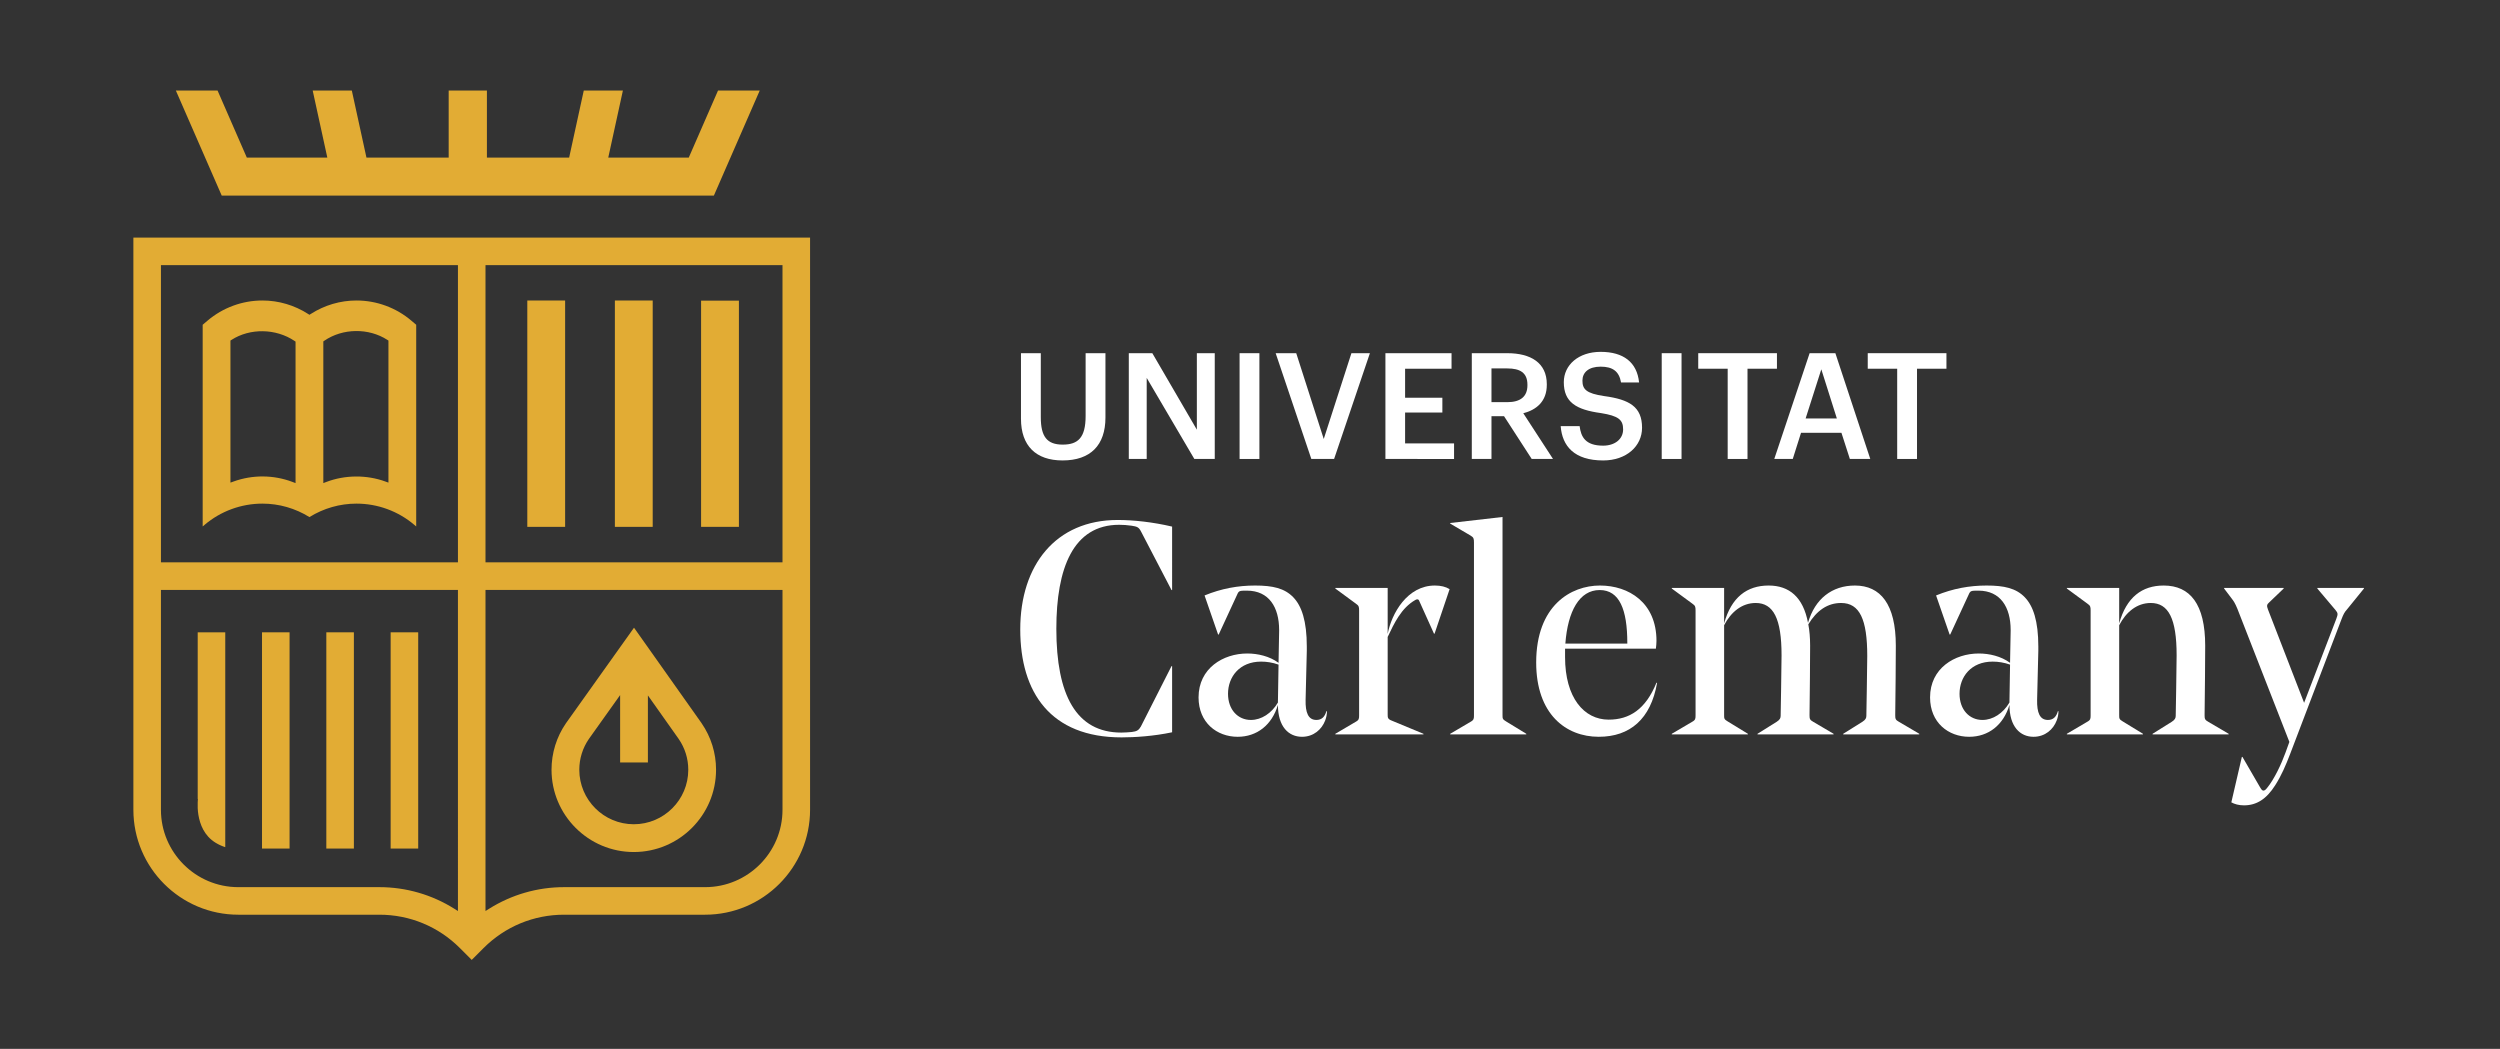 <?xml version="1.0" encoding="UTF-8" standalone="no"?>
<svg
   xmlns:dc="http://purl.org/dc/elements/1.1/"
   xmlns:cc="http://creativecommons.org/ns#"
   xmlns:rdf="http://www.w3.org/1999/02/22-rdf-syntax-ns#"
   xmlns:svg="http://www.w3.org/2000/svg"
   xmlns="http://www.w3.org/2000/svg"
   viewBox="0 0 557.861 234.048"
   height="234.048"
   width="557.861"
   xml:space="preserve"
   id="svg2"
   version="1.1"><rect x="0" y="0" width="557.861" height="234.048" fill="#333333" stroke="none"/><defs
     id="defs6"><clipPath
       id="clipPath20"
       clipPathUnits="userSpaceOnUse"><path
         id="path18"
         d="M 0,1080 H 1920 V 0 H 0 Z" /></clipPath></defs><g
     transform="matrix(1.333,0,0,-1.333,-917.694,809.263)"
     id="g10"><path
       id="path134"
       style="fill:#e2ac34;fill-opacity:1;fill-rule:nonzero;stroke:none"
       d="m 819.434,512.959 h -49.718 v 49.756 h 49.718 z m 0,-41.417 c 0,-7.141 -5.811,-12.952 -12.953,-12.952 h -23.611 c -4.453,0 -8.797,-1.254 -12.565,-3.626 l -0.589,-0.371 v 53.753 h 49.718 z m -54.332,41.417 h -49.718 v 49.756 h 49.718 z m 0,-58.366 -0.589,0.371 c -3.768,2.372 -8.112,3.626 -12.563,3.626 h -23.613 c -7.142,0 -12.953,5.811 -12.953,12.952 v 36.804 h 49.718 z m -54.331,112.734 v -95.785 c 0,-9.686 7.88,-17.565 17.566,-17.565 h 23.613 c 5.09,0 9.876,-1.984 13.474,-5.581 l 1.984,-1.985 1.986,1.985 c 3.599,3.597 8.385,5.581 13.476,5.581 h 23.611 c 9.687,0 17.568,7.879 17.568,17.565 v 95.785 z" /><path
       id="path136"
       style="fill:#e2ac34;fill-opacity:1;fill-rule:nonzero;stroke:none"
       d="m 736.917,501.249 h -4.613 v -36.199 h 4.613 z" /><path
       id="path138"
       style="fill:#e2ac34;fill-opacity:1;fill-rule:nonzero;stroke:none"
       d="m 747.683,501.249 h -4.613 v -36.199 h 4.613 z" /><path
       id="path140"
       style="fill:#e2ac34;fill-opacity:1;fill-rule:nonzero;stroke:none"
       d="m 758.45,501.249 h -4.613 v -36.199 h 4.613 z" /><g
       transform="translate(726.151,465.282)"
       id="g142"><path
         id="path144"
         style="fill:#e2ac34;fill-opacity:1;fill-rule:nonzero;stroke:none"
         d="M 0,0 V 35.968 H -4.613 V 8.075 L -4.577,8.072 -4.613,7.515 V 6.528 C -4.547,5.167 -4.186,3.214 -2.844,1.747 -2.142,0.976 -1.186,0.391 0,0" /></g><path
       id="path146"
       style="fill:#e2ac34;fill-opacity:1;fill-rule:nonzero;stroke:none"
       d="m 783.044,556.795 h -6.33 v -37.892 h 6.33 z" /><path
       id="path148"
       style="fill:#e2ac34;fill-opacity:1;fill-rule:nonzero;stroke:none"
       d="m 797.705,556.795 h -6.331 v -37.892 h 6.331 z" /><path
       id="path150"
       style="fill:#e2ac34;fill-opacity:1;fill-rule:nonzero;stroke:none"
       d="m 812.136,556.771 h -6.331 v -37.867 h 6.331 z" /><g
       transform="translate(727.02,550.088)"
       id="g152"><path
         id="path154"
         style="fill:#e2ac34;fill-opacity:1;fill-rule:nonzero;stroke:none"
         d="m 0,0 0.176,0.113 c 3.092,1.995 7.43,1.929 10.552,-0.173 l 0.17,-0.114 V -23.86 l -0.522,0.199 c -3.146,1.19 -6.674,1.223 -9.86,0.067 L 0,-23.78 Z m 15.547,-0.139 0.169,0.115 c 3.076,2.107 7.42,2.164 10.555,0.137 L 26.447,0 v -23.78 l -0.516,0.186 c -3.143,1.141 -6.737,1.114 -9.862,-0.067 L 15.547,-23.86 Z M 5.35,-27.295 c 2.781,0 5.497,-0.778 7.873,-2.253 2.378,1.475 5.094,2.253 7.875,2.253 3.543,0 6.979,-1.261 9.676,-3.55 l 0.322,-0.272 V 2.646 l -0.821,0.695 c -2.558,2.171 -5.819,3.367 -9.177,3.367 -2.712,0 -5.363,-0.783 -7.667,-2.262 L 13.223,4.312 13.016,4.446 C 10.713,5.925 8.062,6.708 5.35,6.708 1.992,6.708 -1.269,5.512 -3.829,3.341 l -0.82,-0.695 v -33.763 l 0.321,0.272 c 2.699,2.289 6.136,3.55 9.678,3.55" /></g><g
       transform="translate(787.015,483.392)"
       id="g156"><path
         id="path158"
         style="fill:#e2ac34;fill-opacity:1;fill-rule:nonzero;stroke:none"
         d="M 0,0 5.237,7.351 V -3.925 H 9.886 V 7.296 l 5.159,-7.295 c 1.046,-1.523 1.6,-3.305 1.6,-5.152 0,-5.03 -4.092,-9.121 -9.122,-9.121 -5.029,0 -9.121,4.091 -9.121,9.121 0,1.847 0.553,3.629 1.598,5.151 m 7.523,-18.922 c 7.593,0 13.771,6.178 13.771,13.771 0,2.794 -0.836,5.485 -2.416,7.783 L 18.725,2.855 7.562,18.63 -3.839,2.626 c -1.574,-2.294 -2.408,-4.986 -2.408,-7.777 0,-7.593 6.178,-13.771 13.77,-13.771" /></g><g
       transform="translate(724.796,576.103)"
       id="g160"><path
         id="path162"
         style="fill:#e2ac34;fill-opacity:1;fill-rule:nonzero;stroke:none"
         d="m 0,0 0.761,-1.743 h 82.39 L 83.912,0 l 0.225,0.516 0.666,1.527 6.025,13.801 H 83.846 L 78.944,4.613 H 65.47 l 2.45,11.231 H 61.371 L 58.921,4.613 H 45.155 V 15.844 H 38.756 V 4.613 H 24.991 L 22.54,15.844 H 15.99 L 18.441,4.613 H 4.966 L 0.064,15.844 h -6.98 z" /></g><g
       transform="translate(859.354,537.005)"
       id="g164"><path
         id="path166"
         style="fill:#ffffff;fill-opacity:1;fill-rule:nonzero;stroke:none"
         d="M 0,0 V 10.971 H 3.319 V 0.247 c 0,-3.244 1.04,-4.581 3.665,-4.581 2.551,0 3.838,1.139 3.838,4.805 v 10.5 h 3.319 V 0.198 c 0,-4.632 -2.501,-7.182 -7.182,-7.182 C 2.526,-6.984 0,-4.557 0,0" /></g><g
       transform="translate(877.404,547.975)"
       id="g168"><path
         id="path170"
         style="fill:#ffffff;fill-opacity:1;fill-rule:nonzero;stroke:none"
         d="m 0,0 h 3.938 l 7.454,-12.804 V 0 h 2.996 V -17.707 H 10.971 L 2.997,-4.136 V -17.707 H 0 Z" /></g><path
       id="path172"
       style="fill:#ffffff;fill-opacity:1;fill-rule:nonzero;stroke:none"
       d="m 895.949,547.975 h 3.318 v -17.707 h -3.318 z" /><g
       transform="translate(901.989,547.975)"
       id="g174"><path
         id="path176"
         style="fill:#ffffff;fill-opacity:1;fill-rule:nonzero;stroke:none"
         d="M 0,0 H 3.442 L 8.049,-14.363 12.681,0 h 3.094 L 9.782,-17.707 H 5.97 Z" /></g><g
       transform="translate(920.362,547.975)"
       id="g178"><path
         id="path180"
         style="fill:#ffffff;fill-opacity:1;fill-rule:nonzero;stroke:none"
         d="M 0,0 H 11.069 V -2.601 H 3.294 V -7.454 H 9.533 V -9.931 H 3.294 v -5.175 h 8.196 v -2.601 H 0 Z" /></g><g
       transform="translate(940.766,539.778)"
       id="g182"><path
         id="path184"
         style="fill:#ffffff;fill-opacity:1;fill-rule:nonzero;stroke:none"
         d="M 0,0 C 2.204,0 3.368,0.94 3.368,2.823 V 2.922 C 3.368,4.953 2.104,5.646 0,5.646 H -2.65 V 0 Z M -5.944,8.197 H 0 c 3.888,0 6.612,-1.585 6.612,-5.201 V 2.897 c 0,-2.773 -1.733,-4.185 -3.937,-4.754 L 7.651,-9.51 H 4.086 l -4.631,7.157 H -2.65 V -9.51 h -3.294 z" /></g><g
       transform="translate(949.702,535.766)"
       id="g186"><path
         id="path188"
         style="fill:#ffffff;fill-opacity:1;fill-rule:nonzero;stroke:none"
         d="m 0,0 h 3.17 c 0.224,-1.783 0.941,-3.27 3.937,-3.27 1.957,0 3.344,1.09 3.344,2.725 0,1.635 -0.816,2.254 -3.689,2.724 -4.236,0.57 -6.241,1.857 -6.241,5.175 0,2.898 2.476,5.078 6.166,5.078 3.813,0 6.092,-1.734 6.438,-5.126 H 10.104 C 9.782,9.163 8.718,9.955 6.687,9.955 4.681,9.955 3.641,8.989 3.641,7.627 c 0,-1.437 0.594,-2.154 3.666,-2.601 4.159,-0.569 6.314,-1.757 6.314,-5.298 0,-3.072 -2.6,-5.474 -6.514,-5.474 C 2.278,-5.746 0.248,-3.344 0,0" /></g><path
       id="path190"
       style="fill:#ffffff;fill-opacity:1;fill-rule:nonzero;stroke:none"
       d="m 966.614,547.975 h 3.318 v -17.707 h -3.318 z" /><g
       transform="translate(977.657,545.375)"
       id="g192"><path
         id="path194"
         style="fill:#ffffff;fill-opacity:1;fill-rule:nonzero;stroke:none"
         d="M 0,0 H -4.929 V 2.601 H 8.247 V 0 H 3.318 V -15.106 H 0 Z" /></g><g
       transform="translate(990.706,537.053)"
       id="g196"><path
         id="path198"
         style="fill:#ffffff;fill-opacity:1;fill-rule:nonzero;stroke:none"
         d="m 0,0 h 5.225 l -2.6,8.223 z m 0.668,10.922 h 4.31 L 10.821,-6.785 H 7.404 L 5.992,-2.401 H -0.769 L -2.155,-6.785 H -5.25 Z" /></g><g
       transform="translate(1006.032,545.375)"
       id="g200"><path
         id="path202"
         style="fill:#ffffff;fill-opacity:1;fill-rule:nonzero;stroke:none"
         d="M 0,0 H -4.929 V 2.601 H 8.246 V 0 H 3.318 V -15.106 H 0 Z" /></g><g
       transform="translate(859.233,501.731)"
       id="g204"><path
         id="path206"
         style="fill:#ffffff;fill-opacity:1;fill-rule:nonzero;stroke:none"
         d="m 0,0 c 0,10.772 5.94,18.323 16.31,18.323 2.668,0 5.889,-0.352 9.111,-1.107 V 6.595 H 25.32 l -5.084,9.765 c -0.403,0.805 -0.705,0.856 -1.611,1.007 -0.705,0.101 -1.409,0.151 -2.064,0.151 -7.701,0 -10.52,-7.249 -10.52,-17.417 0,-11.075 3.322,-17.368 10.873,-17.368 0.554,0 1.208,0.051 1.762,0.101 0.855,0.101 1.157,0.303 1.51,0.906 l 5.134,10.118 h 0.101 V -17.216 C 22.35,-17.87 19.129,-18.071 16.964,-18.071 5.084,-18.071 0,-10.571 0,0" /></g><g
       transform="translate(894.013,490.959)"
       id="g208"><path
         id="path210"
         style="fill:#ffffff;fill-opacity:1;fill-rule:nonzero;stroke:none"
         d="m 0,0 c 0,-2.668 1.661,-4.38 3.826,-4.38 1.761,0 3.473,1.108 4.529,2.92 v 0.151 L 8.457,4.883 C 7.45,5.235 6.494,5.386 5.537,5.386 1.913,5.386 0,2.818 0,0 m 8.557,10.521 v 0.151 c 0,3.825 -1.711,6.594 -5.386,6.594 -1.258,0 -1.359,0 -1.661,-0.704 L -1.561,9.917 h -0.1 l -2.266,6.544 c 2.819,1.157 5.588,1.661 8.457,1.661 2.97,0 4.934,-0.453 6.393,-1.964 1.41,-1.459 2.265,-3.976 2.265,-8.255 V 7.198 l -0.201,-8.205 c -0.05,-2.165 0.452,-3.373 1.813,-3.373 0.906,0 1.409,0.554 1.661,1.46 h 0.1 c 0,-0.503 -0.1,-1.057 -0.302,-1.56 -0.553,-1.46 -1.913,-2.718 -3.876,-2.718 -2.215,0 -4.028,1.661 -4.028,5.336 -1.006,-3.373 -3.522,-5.336 -6.744,-5.336 -3.474,0 -6.544,2.365 -6.544,6.594 0,4.882 4.128,7.349 8.155,7.349 1.76,0 3.725,-0.453 5.235,-1.56 z" /></g><g
       transform="translate(920.739,487.536)"
       id="g212"><path
         id="path214"
         style="fill:#ffffff;fill-opacity:1;fill-rule:nonzero;stroke:none"
         d="M 0,0 C 0,-0.554 0,-0.806 0.653,-1.058 L 5.989,-3.272 V -3.373 H -8.76 v 0.101 l 3.423,2.013 c 0.555,0.302 0.555,0.554 0.555,1.108 v 17.517 c 0,0.655 -0.051,0.806 -0.555,1.158 l -3.423,2.517 v 0.101 H 0 V 13.44 c 0.653,3.423 3.271,8.105 7.902,8.105 1.007,0 1.813,-0.201 2.467,-0.605 L 7.853,13.49 H 7.752 L 5.234,19.078 C 5.135,19.279 4.883,19.279 4.631,19.128 2.265,17.771 1.106,15.252 0,12.937 Z" /></g><g
       transform="translate(939.965,487.384)"
       id="g216"><path
         id="path218"
         style="fill:#ffffff;fill-opacity:1;fill-rule:nonzero;stroke:none"
         d="M 0,0 C 0,-0.554 0,-0.705 0.604,-1.057 L 3.978,-3.121 V -3.222 H -8.759 v 0.101 l 3.423,2.014 c 0.555,0.301 0.555,0.553 0.555,1.107 v 28.895 c 0,0.654 -0.052,0.855 -0.555,1.157 l -3.423,2.013 v 0.101 L 0,33.173 Z" /></g><g
       transform="translate(950.484,499.365)"
       id="g220"><path
         id="path222"
         style="fill:#ffffff;fill-opacity:1;fill-rule:nonzero;stroke:none"
         d="m 0,0 h 10.37 v 0.101 c 0,5.587 -1.308,8.86 -4.631,8.86 C 2.366,8.961 0.403,5.437 0,0 m -0.05,-0.855 v -1.41 c 0,-6.796 3.171,-10.47 7.299,-10.47 3.473,0 6.191,1.711 8.004,6.191 l 0.101,-0.05 c -1.058,-6.041 -4.531,-9.01 -9.766,-9.01 -5.487,0 -10.471,3.775 -10.471,12.433 0,9.566 5.84,12.887 10.672,12.887 4.833,0 9.464,-2.869 9.464,-9.263 0,-0.453 -0.051,-0.906 -0.101,-1.308 z" /></g><g
       transform="translate(991.357,487.384)"
       id="g224"><path
         id="path226"
         style="fill:#ffffff;fill-opacity:1;fill-rule:nonzero;stroke:none"
         d="M 0,0 C 0,-0.604 0.05,-0.806 0.604,-1.107 L 4.026,-3.121 V -3.222 H -8.708 v 0.101 l 3.221,2.014 c 0.553,0.352 0.654,0.654 0.654,1.006 0,0.353 0.151,8.054 0.151,10.119 0,6.141 -1.359,8.758 -4.329,8.758 -2.315,0 -4.128,-1.509 -5.286,-3.724 V 0 c 0,-0.554 0,-0.705 0.605,-1.057 l 3.373,-2.064 v -0.101 h -12.737 v 0.101 l 3.423,2.014 c 0.555,0.301 0.555,0.553 0.555,1.107 v 17.518 c 0,0.654 -0.052,0.805 -0.555,1.158 l -3.423,2.516 v 0.101 h 8.759 v -5.939 c 1.208,4.378 3.826,6.342 7.45,6.342 3.474,0 5.789,-1.964 6.594,-6.242 1.158,4.026 4.027,6.242 7.854,6.242 4.279,0 6.845,-3.121 6.845,-10.068 0,-2.97 -0.05,-7.601 -0.099,-11.628 0,-0.604 0.049,-0.806 0.603,-1.107 l 3.423,-2.014 V -3.222 H 5.638 v 0.101 l 3.221,2.014 c 0.553,0.352 0.655,0.654 0.655,1.006 0,0.403 0.15,8.004 0.15,10.018 0,6.091 -1.258,8.859 -4.379,8.859 -2.265,0 -4.078,-1.258 -5.486,-3.574 C 0,14.146 0.101,12.938 0.101,11.628 0.101,9.162 0.05,4.027 0,0" /></g><g
       transform="translate(1016.469,490.959)"
       id="g228"><path
         id="path230"
         style="fill:#ffffff;fill-opacity:1;fill-rule:nonzero;stroke:none"
         d="m 0,0 c 0,-2.668 1.661,-4.38 3.826,-4.38 1.761,0 3.473,1.108 4.53,2.92 v 0.151 L 8.457,4.883 C 7.45,5.235 6.494,5.386 5.537,5.386 1.913,5.386 0,2.818 0,0 m 8.558,10.521 v 0.151 c 0,3.825 -1.711,6.594 -5.387,6.594 -1.258,0 -1.359,0 -1.661,-0.704 L -1.561,9.917 h -0.1 l -2.266,6.544 c 2.82,1.157 5.588,1.661 8.457,1.661 2.97,0 4.934,-0.453 6.393,-1.964 1.41,-1.459 2.266,-3.976 2.266,-8.255 V 7.198 L 12.987,-1.007 C 12.938,-3.172 13.44,-4.38 14.8,-4.38 c 0.906,0 1.409,0.554 1.661,1.46 h 0.101 c 0,-0.503 -0.101,-1.057 -0.303,-1.56 -0.553,-1.46 -1.912,-2.718 -3.876,-2.718 -2.215,0 -4.027,1.661 -4.027,5.336 -1.006,-3.373 -3.523,-5.336 -6.745,-5.336 -3.473,0 -6.544,2.365 -6.544,6.594 0,4.882 4.128,7.349 8.156,7.349 1.76,0 3.724,-0.453 5.234,-1.56 z" /></g><g
       transform="translate(1057.491,487.384)"
       id="g232"><path
         id="path234"
         style="fill:#ffffff;fill-opacity:1;fill-rule:nonzero;stroke:none"
         d="M 0,0 C 0,-0.604 0.05,-0.806 0.604,-1.107 L 4.027,-3.121 V -3.222 H -8.708 v 0.101 l 3.222,2.014 c 0.553,0.352 0.653,0.654 0.653,1.006 0,0.353 0.152,8.054 0.152,10.119 0,6.141 -1.36,8.758 -4.329,8.758 -2.316,0 -4.128,-1.509 -5.286,-3.724 V 0 c 0,-0.554 0,-0.705 0.605,-1.057 l 3.373,-2.064 v -0.101 h -12.737 v 0.101 l 3.423,2.014 c 0.554,0.301 0.554,0.553 0.554,1.107 v 17.518 c 0,0.654 -0.051,0.805 -0.554,1.158 l -3.423,2.516 v 0.101 h 8.759 v -5.939 c 1.208,4.378 3.826,6.342 7.45,6.342 4.43,0 6.948,-3.121 6.948,-10.068 C 0.102,9.162 0.05,4.027 0,0" /></g><g
       transform="translate(1061.968,472.786)"
       id="g236"><path
         id="path238"
         style="fill:#ffffff;fill-opacity:1;fill-rule:nonzero;stroke:none"
         d="M 0,0 1.762,7.602 H 1.863 L 4.782,2.567 C 5.034,2.165 5.135,1.964 5.386,1.964 c 0.201,0 0.403,0.201 0.604,0.453 1.208,1.46 2.416,4.077 3.071,5.89 L 9.715,10.118 1.007,32.419 C 0.604,33.375 0.403,33.677 0.05,34.13 l -1.258,1.661 v 0.101 H 8.759 V 35.791 L 6.343,33.476 C 5.94,33.123 5.89,32.922 6.141,32.268 l 6.041,-15.606 5.386,14.045 c 0.302,0.806 0.302,0.956 -0.151,1.51 l -3.02,3.574 v 0.101 h 7.802 V 35.791 L 19.38,32.317 C 18.927,31.814 18.776,31.513 18.424,30.606 L 9.866,8.155 C 9.111,6.192 8.406,4.531 7.349,2.87 5.89,0.554 4.228,-0.503 2.114,-0.503 1.258,-0.503 0.554,-0.302 0,0" /></g></g></svg>